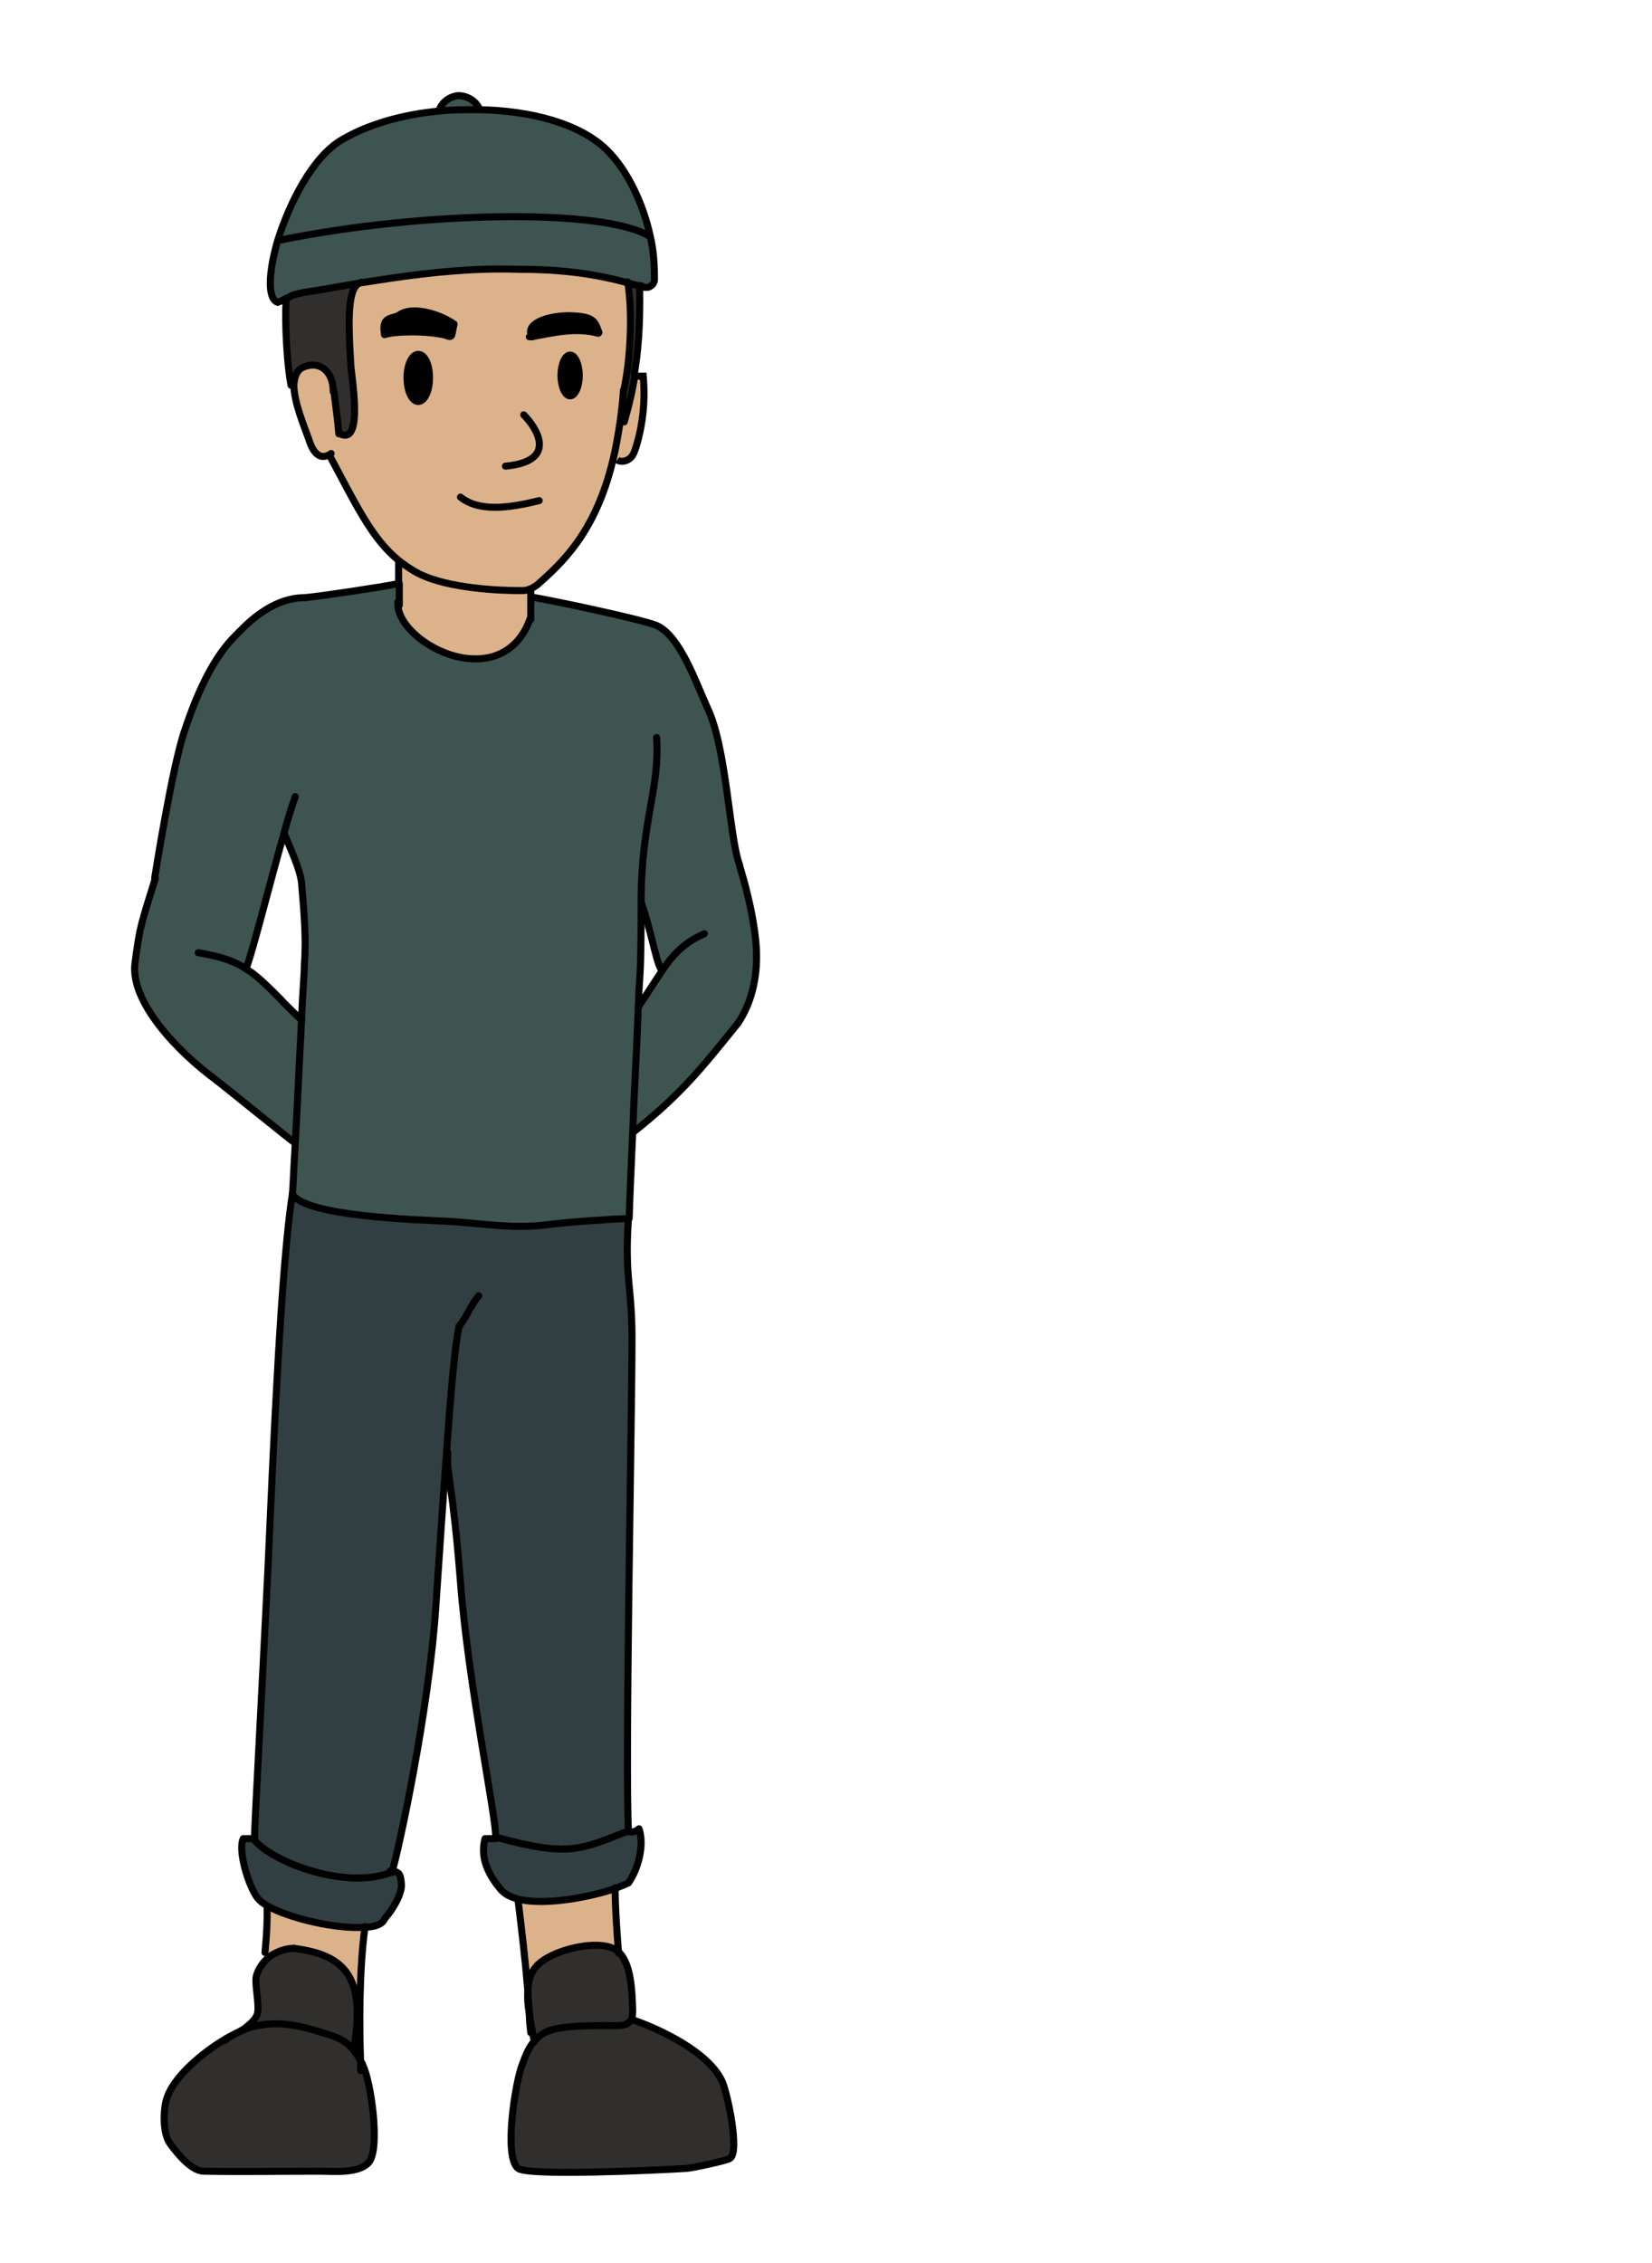 <?xml version="1.0" encoding="UTF-8"?><svg id="africa" xmlns="http://www.w3.org/2000/svg" width="235" height="321.9" viewBox="0 0 235 321.9"><defs><style>.cls-1{stroke-linecap:round;stroke-linejoin:round;}.cls-1,.cls-2{fill:none;stroke:#000;}.cls-2{stroke-miterlimit:10;}.cls-3,.cls-4,.cls-5,.cls-6,.cls-7{stroke-width:0px;}.cls-4{fill:#313f42;}.cls-5{fill:#3d5450;}.cls-6{fill:#dcb28b;}.cls-7{fill:#302f2d;}</style></defs><path class="cls-7" d="M51.3,293.2c-.3-.6-.7-1.2-1-1.6-1.4-1.8-2.9-2.1-5.5-2.9-2.7-.8-6.3-1.6-10-.2-.9.6-2,1-2.9,1.6-2.7,1.6-7.5,5.3-8.3,8.8-.4,1.7-.4,4.6.6,6,1.1,1.5,3,3.8,4.7,3.9,5.4.1,11.1,0,16.5,0,2,0,5.7.4,7.1-1.3,1.6-2,.3-11.4-.9-13.8,0-.1-.1-.3-.2-.4Z"/><path class="cls-4" d="M51.9,274.1c1.6,0,2.7-.5,2.9-1.2,1.2-1.3,2.5-3.6,2.4-4.9-.1-1.3-.2-1.8-1.4-1.9,0,.2-.1.3-.1.2-6.9,2.6-17.2-1.7-19.5-4.6,0,0,0,0,0-.2-.5,0-1,0-1.6,0-.8,1.8.8,6.8,2,8.4.3.4.8.8,1.5,1.2,3.2,1.8,9.9,3.3,13.7,3Z"/><path class="cls-7" d="M36.5,286.7c-.4.8-1.1,1.3-1.7,1.8,3.7-1.4,7.3-.6,10,.2,2.6.8,4.1,1.2,5.5,2.9h0c1.9-10.7-1.5-13.5-8.5-14.5-1.1,0-2.2.4-3.2,1-.9.6-1.7,1.6-2.1,2.8-.4,1.1.6,4.8,0,5.8Z"/><path class="cls-5" d="M89.3,40.1c.6.2,1.2.3,1.7.5.2,0,.3.1.5.2.8.3,1.6-.3,1.6-1.1,0-1.9-.1-4-.6-6.1h0c-6.7-4-32.4-3.6-52.8.6-1.3,4.5-1.5,8.3,0,8.8,0,0,.6-.2,1.1-.5.4-.2.9-.4,1-.5,1.5-.5,3.2-.6,4.7-.9,1.7-.3,3.5-.6,5.2-.9,1.3-.2,2.6-.4,3.9-.6,6.1-.9,12.2-1.5,18.3-1.3,5.5,0,10.4.5,15.5,1.9Z"/><path class="cls-7" d="M40.7,42.4c-.2,3.3.1,9.2.7,12.3h.4c0-1.2.4-2.1,1.4-2.5,2.2-1,4.2.3,4.2,3.5.4,2.5.6,3.6.7,6,3.8,2.3,1.8-8.5,1.7-9.8-.5-7.8-.3-11.5,1.7-11.7h0c-1.7.3-3.5.6-5.2.9-1.5.3-3.2.4-4.7.9-.1,0-.5.3-1,.5Z"/><path class="cls-6" d="M46.8,64.8l.2.2c3.7,6.9,5.9,11.6,9.7,14.7h0c.9.7,1.9,1.4,2.9,1.9,4.2,2.1,11.4,2.4,14.4,2.4.4,0,.9,0,1.3-.2.4-.1.8-.4,1.1-.6,3.5-3.1,8.3-7.4,10.8-17.8.4-1.6.7-3.4,1-5.3.2-1.5.4-3.1.5-4.8.9-4.3,1.2-10.7.5-15.1-5.1-1.4-9.9-1.8-15.5-1.9-6.1-.1-12.2.5-18.3,1.3-1.3.2-2.6.4-3.9.6h0c-2,.3-2.2,4-1.7,11.8,0,1.3,2,12-1.7,9.8-.2-2.4-.4-3.5-.7-6,0-3.1-2.1-4.4-4.2-3.5-1,.4-1.3,1.4-1.4,2.5,0,2.5,1.5,6,2.1,7.7.8,2.6,1.9,2.8,2.9,2.3ZM75.7,47.9c-1-1.9,2-3.1,5.3-3,3.4,0,3.6.7,4.2,2.4h-.1c-3.3-.8-6.7,0-9.5.6ZM54.7,47.5c-.5-2.6,1.2-2.1,2.1-2.7,2-1.4,6,0,7.8,1.3-.4,1.4-.1,2-1.1,1.6,0,0,0,0,0,0-2.9-.7-7.3-.6-8.8-.1ZM57.9,53.7c0-1.8.7-3.3,1.6-3.3s1.6,1.5,1.6,3.3-.7,3.4-1.6,3.4-1.6-1.5-1.6-3.4ZM79.8,53.4c0-1.6.6-2.9,1.3-2.9s1.3,1.3,1.3,2.9-.6,2.9-1.3,2.9-1.3-1.3-1.3-2.9Z"/><path class="cls-5" d="M48.7,19.8c-4.1,2.4-7.4,8.9-9.1,14.3,20.5-4.2,46.2-4.6,52.8-.6h0c-1-4.6-3.2-9.3-6.1-12.3-3.8-3.8-10.9-5.7-18.4-5.8-1.9,0-3.8,0-5.6.2-5.2.5-10.1,1.9-13.8,4.1Z"/><path class="cls-6" d="M51.3,293.2c-.2-5.2-.2-13.1.6-19.1-3.9.3-10.6-1.2-13.7-3h-.2c0,2.7,0,3-.3,6.6l1,.4c.9-.6,2-1,3.2-1,7,.9,10.4,3.8,8.5,14.4h0c.4.5.7,1,1,1.7Z"/><path class="cls-3" d="M63.5,47.7c1,.5.7-.2,1.1-1.6-1.8-1.3-5.8-2.7-7.8-1.3-.9.6-2.6.1-2.1,2.7,1.5-.5,5.8-.6,8.8.1,0,0,0,0,0,0Z"/><path class="cls-4" d="M55.7,266.3c0,0,0,0,.1-.2.8-2.5,5.2-22.6,6.2-37.6.5-7.4,1-15,1.5-21.6h.2c-.2,2.6.7,4.1,1.8,18.1,1.1,14.5,5.2,34,5,36.3,0,0,0,0,.1,0,10.4,2.9,12.1,1.6,18.8-.9-.5-9.3.5-59.5.5-69.1,0-8.3-1.1-9.2-.5-18-3,.1-8.6.5-11.8.9-4.8.6-9.1-.2-14-.5-4.2-.2-20.5-.7-22.1-3.9-1.7,9.9-2.7,35.9-3.5,53.6-.9,18.6-1.8,36.3-1.9,38.1,0,.1,0,.2,0,.2,2.4,2.9,12.6,7.2,19.5,4.6Z"/><path class="cls-5" d="M40.4,118.5c.9,2.2,2.3,5.1,2.5,7.1.3,3.8.7,7.6.4,11.5,0,1.6-.3,4.5-.4,8-.9-.9-2.4-2.3-3.1-3.1-1.9-1.9-3.3-3.3-4.8-4.2h0c1.1-3,3.1-11.3,5.4-19.4ZM90,161.1h0c6.8-5.4,9.6-8.9,15-15.6,1.8-2.7,2.9-6.3,2.6-10.5-.2-3.6-1.2-8-2.4-11.9-1.5-4.1-1.8-16.7-4.6-22.4-1.7-3.4-3.9-10-7.1-11.6-2-1-15.9-3.9-18-4.1v3h0c-1.3,3.8-4.6,6.5-9.9,5.5-4.5-.9-8.7-4.4-8.9-7.4h.1c.2-.5.1-1.7,0-3.1h0c-2.4.5-11.1,1.8-13.3,2-5,0-8.6,4.1-10,5.5-2.8,2.8-5.1,7.3-7.1,13.3-1.8,5.1-4.3,21.1-4.3,21.1-2.1,6.8-2.2,6.8-2.9,12.1-.7,5.5,6.1,12.6,11.4,16.5.8.6,10.8,8.7,11.4,9.1-.2,3.3-.3,5.9-.4,7.2,1.6,3.2,17.9,3.7,22.1,3.9,4.9.3,9.2,1.1,14,.5,3.2-.4,8.7-.7,11.8-.9.1-3.3.3-7.6.5-12.2ZM91.2,128.3c1.4,4,2.1,8.3,2.8,9.5h.3c-1.1,1.6-2.2,3.4-3.5,5.3h0c.2-5.6.4-10.8.4-14.8Z"/><path class="cls-6" d="M56.7,86.1h-.1c.2,3,4.4,6.5,8.9,7.4,5.3,1,8.6-1.7,9.9-5.5h0v-4.2c-.5.2-1,.2-1.4.2-3,0-10.2-.3-14.4-2.4-1.1-.6-2.1-1.2-2.9-1.9,0,1,0,2.2,0,3.3,0,1.4,0,2.6,0,3.1Z"/><path class="cls-3" d="M59.5,50.4c-.9,0-1.6,1.5-1.6,3.3s.7,3.4,1.6,3.4,1.6-1.5,1.6-3.4-.7-3.3-1.6-3.3Z"/><path class="cls-5" d="M62.5,15.7c1.9-.2,3.7-.3,5.6-.2v-.2c-.5-1.1-1.7-1.8-2.9-1.7-1.2,0-2.3.9-2.7,2v.2Z"/><path class="cls-4" d="M89.4,260.4c-6.7,2.6-8.4,3.8-18.8.9v.3c-1,0-.6,0-1.5,0-.8,2.9.7,5.4,2.2,7.2.6.7,1.4,1.1,2.5,1.4,4,1,10.6-.4,13.8-1.5,1-.4,1.7-.7,1.9-.8,1.4-2,2.3-5.4,1.5-7.7-.3.3-1,.6-1.4.4Z"/><path class="cls-7" d="M76,290.4c-.7.8-1.2,1.9-1.7,3.3-1,2.5-2.7,13.2-.6,14.8,1.4,1.1,19.1.3,24,0,.5,0,5.7-1.1,6.1-1.4,1.5-.8-.3-9.1-1-10.8-1.8-4.3-9.1-7.7-13-9-.4.8-1.3.9-2.1.9-2.4,0-6.9-.1-9.2.6-1.1.3-1.9.9-2.5,1.6Z"/><path class="cls-6" d="M73.7,270v.2c.5,4,.9,8.3,1.3,13,0-1.2.3-2.4,1-3.3,1.9-2.6,9.8-4.5,12-2.2-.1-1.2-.5-6.2-.5-9.3-3.2,1.1-9.8,2.6-13.8,1.5Z"/><path class="cls-7" d="M75,283.3c0,1,0,2.1.2,3.2,0-1.1-.2-2.1-.2-3.2Z"/><path class="cls-7" d="M75,283.3c0,1,.2,2.1.2,3.2h0c.2,1.4.5,2.7.7,4,.6-.7,1.4-1.3,2.5-1.6,2.3-.7,6.8-.7,9.2-.6.8,0,1.7,0,2.1-.9.2-.4.2-.9.2-1.4-.1-2.7-.2-6.3-1.9-8.1-2.2-2.3-10.1-.4-12,2.2-.7.9-.9,2-1,3.3Z"/><path class="cls-3" d="M81,44.9c-3.3,0-6.4,1.2-5.3,3,2.8-.6,6.1-1.4,9.5-.5h.1c-.6-1.8-.8-2.4-4.2-2.5Z"/><path class="cls-3" d="M81.1,50.5c-.7,0-1.3,1.3-1.3,2.9s.6,2.9,1.3,2.9,1.3-1.3,1.3-2.9-.6-2.9-1.3-2.9Z"/><path class="cls-6" d="M87.3,65.3h.4c.5.5,1.3.4,1.8,0,.5-.4.7-1.1.9-1.7,1-3.2,1.3-6.6,1-10-.3,0-.6,0-.9,0h-.4c-.3,1.9-.8,4.1-1.5,6.5h-.5c-.3,1.9-.6,3.6-1,5.3Z"/><path class="cls-7" d="M88.8,60c.7-2.4,1.2-4.6,1.5-6.6.9-5.3.8-9.4.8-12.8-.6-.2-1.2-.4-1.7-.5.7,4.4.4,10.8-.5,15.1-.1,1.7-.3,3.3-.5,4.8h.5Z"/><path class="cls-1" d="M89.3,40.1h0c.7,4.4.4,10.8-.5,15.1"/><path class="cls-1" d="M85.1,47.4c-3.3-.9-6.7,0-9.5.5,0,0-.2,0-.3,0"/><path class="cls-1" d="M63.5,47.7c-2.9-.7-7.3-.6-8.8-.1"/><path class="cls-1" d="M64,47.8c-.1,0-.3,0-.4-.1"/><path class="cls-1" d="M79.8,53.4c0,1.6.6,2.9,1.3,2.9s1.3-1.3,1.3-2.9-.6-2.9-1.3-2.9-1.3,1.3-1.3,2.9Z"/><path class="cls-1" d="M57.9,53.7c0,1.9.7,3.4,1.6,3.4s1.6-1.5,1.6-3.4-.7-3.3-1.6-3.3-1.6,1.5-1.6,3.3Z"/><path class="cls-1" d="M74.5,59c1.8,1.8,5,6.6-2.6,7.3"/><path class="cls-1" d="M47.4,55.7c0-3.1-2.1-4.4-4.2-3.5-1,.4-1.3,1.4-1.4,2.5,0,2.5,1.5,6,2.1,7.7.8,2.6,1.9,2.8,2.9,2.3,0,0,.2-.1.3-.2"/><path class="cls-2" d="M51.6,40.1c-2,.3-2.2,4-1.7,11.7,0,1.3,2,12-1.7,9.8"/><path class="cls-2" d="M90.2,53.4c.9-5.3.8-9.4.8-12.8"/><path class="cls-1" d="M88.8,60c.7-2.4,1.2-4.6,1.5-6.6"/><path class="cls-1" d="M41.4,54.8c-.6-3.1-.9-9-.7-12.3h0"/><path class="cls-1" d="M56.8,83c0,1.4,0,2.6,0,3.1"/><path class="cls-2" d="M56.7,79.7c0,1,0,2.2,0,3.3"/><path class="cls-1" d="M85.2,47.3c-.6-1.7-.8-2.3-4.2-2.4-3.3,0-6.4,1.2-5.3,3,0,0,0,0,0,0"/><path class="cls-1" d="M63.5,47.7s0,0,0,0c1,.5.7-.2,1.1-1.6-1.8-1.3-5.8-2.7-7.8-1.3-.9.6-2.6.1-2.1,2.7"/><path class="cls-1" d="M76.7,71.2c-4.4,1.1-8.6,1.6-11.2-.5"/><path class="cls-1" d="M75.5,84.9c2.1.3,16,3.2,18,4.1,3.3,1.6,5.5,8.1,7.1,11.6,2.8,5.8,3.1,18.3,4.6,22.4"/><path class="cls-1" d="M35,137.8c1.1-3,3.1-11.2,5.4-19.3.5-1.8,1-3.5,1.6-5.2"/><path class="cls-1" d="M43.4,85c-5,0-8.6,4.1-10,5.5-2.8,2.8-5.1,7.3-7.1,13.3-1.8,5.1-4.3,21.1-4.3,21.1"/><path class="cls-1" d="M93.4,104.9c.5,7.3-2.2,11.8-2.2,23.4s-.2,9.2-.4,14.8c-.2,5.9-.6,12.2-.8,18-.2,4.6-.4,8.8-.5,12.2-3,.1-8.6.5-11.8.9-4.8.6-9.1-.2-14-.5-4.2-.2-20.5-.7-22.1-3.9"/><path class="cls-1" d="M40.4,118.5c.9,2.2,2.3,5.1,2.5,7.1.3,3.8.7,7.6.4,11.5,0,1.6-.3,4.5-.4,8-.3,5.4-.6,12.2-.9,17.5-.2,3.3-.3,5.9-.4,7.2"/><path class="cls-1" d="M105.2,123.1c1.2,3.9,2.2,8.3,2.4,11.9.2,4.2-.8,7.8-2.6,10.5"/><path class="cls-1" d="M91.2,128.3c1.4,4,2.1,8.3,2.8,9.5"/><path class="cls-1" d="M100.2,132.8c-2.8,1.2-4.5,3-5.9,5.1-1.1,1.6-2.2,3.4-3.5,5.3"/><path class="cls-1" d="M22.1,124.9c-2.1,6.8-2.2,6.8-2.9,12.1-.7,5.5,6.1,12.6,11.4,16.5.8.6,10.8,8.7,11.4,9.1"/><path class="cls-1" d="M42.9,145.1c-.9-.9-2.4-2.3-3.1-3.1-1.9-1.9-3.3-3.3-4.8-4.2-1.8-1.2-3.8-1.8-6.8-2.3"/><path class="cls-1" d="M89.4,173.3c-.6,8.8.6,9.7.5,18,0,9.5-1,59.8-.5,69.1-6.7,2.6-8.4,3.8-18.8.9,0,0,0,0-.1,0,.2-2.3-3.9-21.8-5-36.3-1.1-14-2-15.5-1.8-18.1,0,0,0-.2,0-.3"/><path class="cls-1" d="M65.3,188.7c-.6,2.6-1.2,9.6-1.8,18.2-.5,6.6-1,14.2-1.5,21.6-1,15-5.4,35.1-6.2,37.6,0,.2-.1.3-.1.2-6.9,2.6-17.2-1.7-19.5-4.6,0,0,0,0,0-.2,0-1.9,1-19.6,1.9-38.1.8-17.8,1.9-43.7,3.5-53.6"/><path class="cls-1" d="M68.1,184.3c-1.4,1.7-1.7,3.1-2.8,4.3"/><path class="cls-1" d="M87.5,268.5h0c0,3.1.4,8.2.5,9.3"/><path class="cls-1" d="M75.3,286.5c0,.9.1,1.7.2,2.6"/><path class="cls-1" d="M73.7,270.3c.5,4,1,8.3,1.4,13,0,1,.2,2.1.2,3.2"/><path class="cls-1" d="M51.9,274s0,0,0,.2c-.8,5.9-.8,13.9-.6,19.1,0,.4,0,.8,0,1.2"/><path class="cls-1" d="M38,271.2c0,2.6,0,3-.3,6.5"/><path class="cls-1" d="M75.4,88c-1.3,3.8-4.6,6.5-9.9,5.5-4.5-.9-8.7-4.4-8.9-7.4,0-.2,0-.4,0-.5"/><path class="cls-1" d="M56.7,83c-2.4.5-11.1,1.8-13.3,2"/><path class="cls-1" d="M41.8,277.1c-1.1,0-2.2.4-3.2,1-.9.6-1.7,1.6-2.1,2.8-.4,1.1.6,4.8,0,5.8-.4.8-1.1,1.3-1.7,1.8-.9.6-2,1-2.9,1.6-2.7,1.6-7.5,5.3-8.3,8.8-.4,1.7-.4,4.6.6,6,1.1,1.5,3,3.8,4.7,3.9,5.4.1,11.1,0,16.5,0,2,0,5.7.4,7.1-1.3,1.6-2,.3-11.4-.9-13.8,0-.1-.1-.3-.2-.4-.3-.6-.7-1.2-1-1.6-1.4-1.8-2.9-2.1-5.5-2.9-2.7-.8-6.3-1.6-10-.2-1,.4-2,.9-2.9,1.6"/><path class="cls-1" d="M50.3,291.5c1.9-10.6-1.5-13.5-8.5-14.4"/><path class="cls-1" d="M76,290.4h0c-.2-1.2-.5-2.6-.7-4h0c-.2-1.1-.3-2.2-.2-3.2,0-1.2.3-2.4,1-3.3,1.9-2.6,9.8-4.5,12-2.2,1.7,1.8,1.8,5.4,1.9,8.1,0,.5,0,1-.2,1.4-.4.8-1.3.9-2.1.9-2.4,0-6.9-.1-9.2.6-1.1.3-1.9.9-2.5,1.6-.7.8-1.2,1.9-1.7,3.3-1,2.5-2.7,13.2-.6,14.8,1.4,1.1,19.1.3,24,0,.5,0,5.7-1.1,6.1-1.4,1.5-.8-.3-9.1-1-10.8-1.8-4.3-9.1-7.7-13-9"/><path class="cls-1" d="M36.2,261.5h0c-.5,0-1,0-1.6,0-.8,1.8.8,6.8,2,8.4.3.4.8.8,1.5,1.2,3.2,1.8,9.9,3.3,13.7,3,1.6,0,2.7-.5,2.9-1.2,1.2-1.3,2.5-3.6,2.4-4.9-.1-1.3-.2-1.8-1.4-1.9,0,0-.1,0-.2,0"/><path class="cls-1" d="M70.5,261.5c-.9,0-.5,0-1.5,0-.8,2.9.7,5.4,2.2,7.2.6.7,1.4,1.1,2.5,1.4,4,1,10.6-.4,13.8-1.5,1-.4,1.7-.7,1.9-.8,1.4-2,2.3-5.4,1.5-7.7-.3.3-1,.6-1.4.4"/><path class="cls-2" d="M90,161.1c6.8-5.4,9.6-8.9,15-15.6"/><path class="cls-2" d="M91,40.6c.2,0,.3.1.5.2.8.3,1.6-.3,1.6-1.1,0-1.9-.1-4-.6-6.1-1-4.6-3.2-9.3-6.1-12.2-3.8-3.8-10.9-5.7-18.4-5.8-1.9,0-3.8,0-5.6.2-5.2.5-10.1,1.9-13.8,4.1-4.1,2.4-7.4,8.9-9.1,14.3-1.3,4.5-1.5,8.3,0,8.8,0,0,.6-.2,1.1-.5.4-.2.9-.4,1-.5,1.5-.5,3.2-.6,4.7-.9,1.7-.3,3.5-.6,5.2-.9,1.3-.2,2.6-.4,3.9-.6,6.1-.9,12.2-1.5,18.3-1.3,5.5,0,10.4.5,15.5,1.9.6.2,1.2.3,1.7.5Z"/><path class="cls-1" d="M48.2,61.7c-.2-2.4-.4-3.5-.7-6"/><path class="cls-2" d="M90.6,53.5c.3,0,.6,0,.9,0,.3,3.3,0,6.7-1,10-.2.6-.4,1.3-.9,1.7-.5.4-1.3.6-1.8.2"/><path class="cls-1" d="M39.6,34.2c20.5-4.2,46.2-4.6,52.8-.6"/><path class="cls-1" d="M62.5,15.6c.4-1.1,1.5-1.9,2.7-2,1.2,0,2.4.7,2.9,1.7"/><path class="cls-2" d="M47,65c3.7,6.9,5.9,11.6,9.7,14.7h0c.9.7,1.9,1.4,2.9,1.9,4.2,2.1,11.4,2.4,14.4,2.4.4,0,.9,0,1.3-.2.4-.1.8-.4,1.1-.6,3.5-3.1,8.3-7.4,10.8-17.8.4-1.6.7-3.4,1-5.3.2-1.5.4-3.1.5-4.8"/><path class="cls-1" d="M75.5,84v4.1"/></svg>